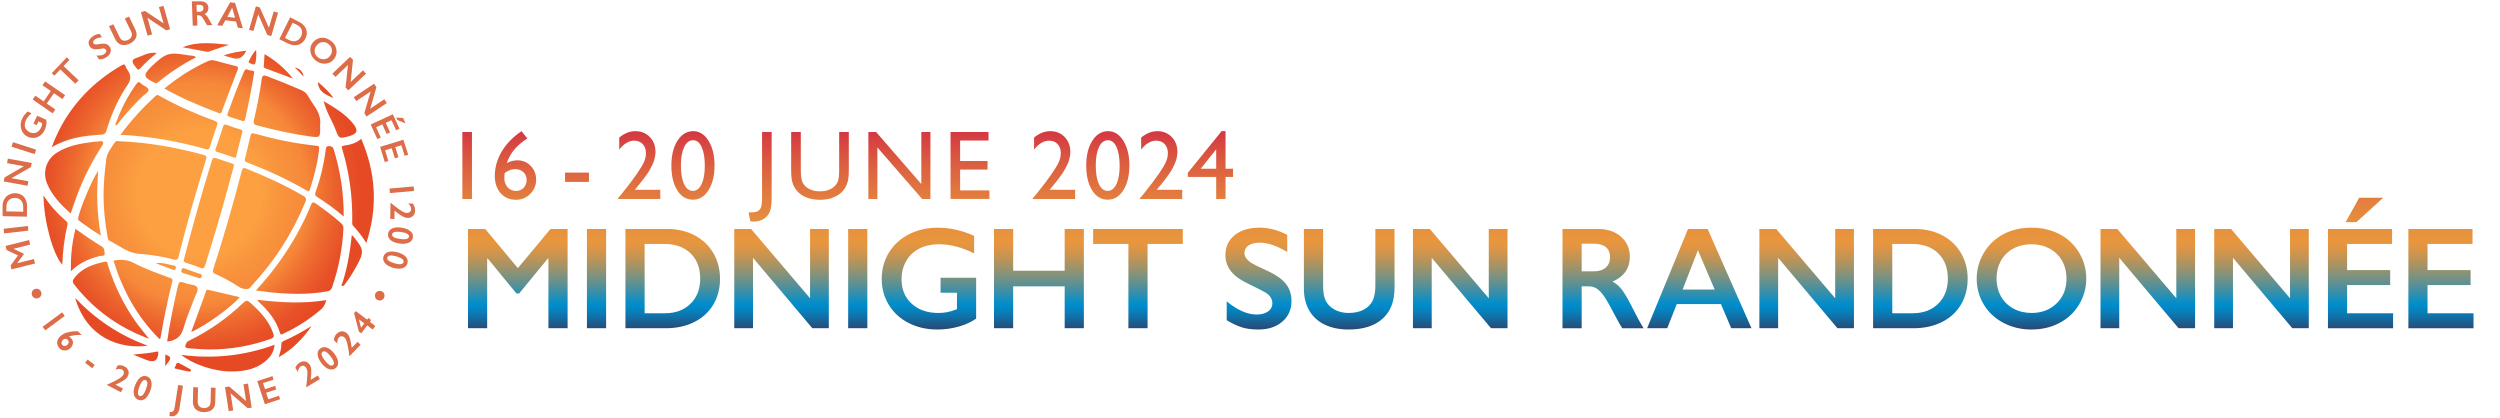 <?xml version="1.0" encoding="UTF-8"?><svg id="Lager_1" xmlns="http://www.w3.org/2000/svg" width="242.434mm" height="40.5mm" xmlns:xlink="http://www.w3.org/1999/xlink" viewBox="0 0 687.215 114.803"><defs><style>.cls-1{fill:#dd6c48;}.cls-2{fill:url(#Namnlös_övertoning_5);}.cls-3{fill:url(#Namnlös_övertoning_59);}</style><radialGradient id="Namnlös_övertoning_5" cx="54.744" cy="53.087" fx="54.744" fy="53.087" r="44.673" gradientTransform="translate(0 -1.077) scale(1 1.02)" gradientUnits="userSpaceOnUse"><stop offset=".382" stop-color="#fca041"/><stop offset=".502" stop-color="#f8943d"/><stop offset=".664" stop-color="#f6893a"/><stop offset=".784" stop-color="#ee6c30"/><stop offset=".914" stop-color="#e85328"/><stop offset=".994" stop-color="#e64a25"/></radialGradient><linearGradient id="Namnlös_övertoning_59" x1="403.515" y1="36.053" x2="403.515" y2="90.576" gradientUnits="userSpaceOnUse"><stop offset="0" stop-color="#d43742"/><stop offset=".158" stop-color="#db5c40"/><stop offset=".322" stop-color="#e27b3f"/><stop offset=".461" stop-color="#e68f3e"/><stop offset=".556" stop-color="#e8963e"/><stop offset=".585" stop-color="#df9543"/><stop offset=".631" stop-color="#c69452"/><stop offset=".69" stop-color="#9e936b"/><stop offset=".759" stop-color="#67918d"/><stop offset=".836" stop-color="#228fb7"/><stop offset=".871" stop-color="#008ecd"/><stop offset=".894" stop-color="#0486c3"/><stop offset=".934" stop-color="#1072a9"/><stop offset=".985" stop-color="#245180"/><stop offset="1" stop-color="#2b4773"/></linearGradient></defs><path class="cls-2" d="m50.427,90.256c.767-2.772,1.961-5.415,2.942-8.144.384-1.023,1.194-2.217.895-2.985-.341-.938-1.919-.81-2.985-1.194-2.047-.725-2.089-.682-2.558,1.45-1.066,4.776-2.089,9.551-2.772,14.498,2.345-.256,3.795-1.279,4.477-3.624h0Zm36.756-36.116c2.473,1.578,4.861,3.283,7.292,5.373.043-6.439-.938-12.494-2.729-18.421-.213-.725-.597-.895-1.279-.938-.853-.043-.853.512-.938,1.066-.512,4.008-1.45,7.888-2.814,11.683-.213.725,0,.938.469,1.236h0Zm-35.178,41.617c1.919.128,3.838.298,5.756.298,5.714,0,11.257-.981,16.63-2.9.853-.298,1.023-.64.725-1.492-1.194-3.497-3.624-6.055-6.311-8.443-.682-.64-1.109-.767-1.919,0-4.349,4.179-9.253,7.633-14.711,10.319-.384.171-.725.341-.938.767-.469.895-.554,1.365.767,1.45h0Zm31.298-41.958c-4.989-2.9-10.191-5.287-15.521-7.419-.767-.298-1.066-.341-1.322.597-2.345,9.082-4.946,18.079-7.846,27.034-.213.682-.085.981.554,1.279,2.303,1.023,4.52,2.26,6.609,3.624.597.426,1.322.469,1.663.512,1.066.171,1.322-.426,1.663-.81,6.353-6.78,11.3-14.498,14.839-23.111.384-.895.128-1.237-.64-1.706h0Zm8.357-26.821c-1.109-1.748-2.686-3.027-4.264-4.435.128,2.857,2.345,3.497,4.264,4.435Zm-6.481,25.115c1.194-3.624,2.132-7.334,2.516-10.916.043-.981.043-1.023-.682-1.109-5.842-.597-11.513-1.791-17.141-3.369-.682-.171-.895-.043-1.023.64-.469,2.089-.981,4.179-1.492,6.268-.171.597-.043.81.512,1.023,5.671,2.175,11.214,4.69,16.459,7.761.384.256.64.298.853-.298Zm-16.459-34.709c1.237.597,1.492.469,1.62-.853.085-.81.213-1.663.043-2.772-1.023.981-1.407,2.047-1.961,3.027-.213.384.043.469.298.597h0Zm4.136,1.365c2.558.938,5.117,1.876,7.675,2.857-2.132-2.729-4.733-4.904-7.803-6.737-.085,1.194-.171,2.132-.213,3.113-.085.298-.085.597.341.767h0Zm-5.799.981c-1.62,3.71-3.027,7.505-4.435,11.342-.213.554-.213.81.426,1.023,1.151.341,2.303.725,3.454,1.109.512.171.767.128.895-.469.895-4.093,1.748-8.187,2.473-12.877,0-.64-1.023-.341-1.578-.64-.554-.341-.938-.171-1.237.512h0Zm-3.07-3.752c1.649.455,2.885-.228,3.71-2.047-2.132.298-4.093.512-6.226,1.322,1.023.298,1.791.512,2.516.725h0Zm6.737,18.506c4.69,1.237,9.424,2.303,14.242,2.985,3.113.426,3.113.469,3.027-3.198.256-1.663-.426-3.539-1.663-5.287-.597-.853-1.151-1.706-1.663-2.601-.469-.81-1.109-1.322-1.961-1.663-3.027-1.322-6.098-2.558-9.21-3.752-1.023-.384-1.407-.298-1.578.895-.512,3.752-1.237,7.462-2.132,11.129-.213.938.043,1.237.938,1.492h0Zm-6.439,11.129c.128-.554-.298-.597-.64-.725-1.365-.469-2.772-.895-4.136-1.365-.725-.256-1.066-.085-1.279.682-2.772,8.912-5.287,17.909-7.633,26.949-.213.767.128.981.725,1.151,1.194.384,2.43.725,3.582,1.237.938.426,1.237.213,1.535-.725,2.047-6.694,4.093-13.389,5.927-20.126.64-2.388,1.279-4.733,1.919-7.078h0Zm.682-2.772c.512-2.132,1.066-4.264,1.663-6.694.085-.213-.128-.426-.64-.597-1.194-.341-2.43-.725-3.582-1.194-.682-.256-.938-.085-1.109.512-.64,2.004-1.279,4.008-2.004,5.97-.213.597-.043.81.554.981,1.45.426,2.857.895,4.264,1.407.512.256.725.171.853-.384h0Zm-9.551,33.217c.213-.426,0-.597-.341-.725-1.492-.512-2.985-1.023-4.477-1.578-.426-.128-.597.043-.682.426-.085.341-.213.64.256.81,1.535.512,3.113,1.023,4.648,1.492.341.085.426-.128.597-.426h0Zm36.841-40.38c.938,2.516.981,2.473,3.624,1.791.128-.043.256-.085.384-.128,1.919-.64,2.217-1.45,1.023-3.07-2.089-2.814-5.117-4.52-8.315-6.481.767,3.155,2.345,5.373,3.283,7.888h0Zm-39.698,55.603c4.051-1.834,10.873-6.737,13.346-9.594-2.9-.682-5.714-1.322-8.571-2.004-.725-.171-.725.384-.853.81-.938,2.558-1.834,5.074-2.772,7.633-.341.981-.725,2.004-1.151,3.155h0Zm-9.85-64.856c-3.454,3.155-6.609,6.609-9.594,10.617,8.23.426,15.947,1.834,23.58,3.966.767.213.853-.171,1.023-.682.64-1.961,1.237-3.923,1.919-5.842.256-.682.128-.981-.554-1.237-5.245-1.919-10.319-4.136-15.18-6.865-.426-.298-.725-.384-1.194.043h0Zm-3.923-3.454c-.597-.64-.938-.426-1.365.213-2.175,3.027-3.88,6.268-5.202,9.722-.171.512-.554.938-.469,1.535.469,0,.597-.384.767-.597,2.047-2.558,4.221-4.989,6.609-7.292.64-.597,1.791-1.279,1.706-1.876-.043-.767-1.407-1.023-2.047-1.706h0Zm-7.249,16.203c-.938,1.492-2.132,2.814-2.345,4.69-.384,3.198-.725,6.396-.725,9.637,0,3.838.384,7.633,1.066,11.428.085.426.085,1.023.554,1.237,2.601,1.279,4.946,3.326,7.974,3.582,3.283.256,6.524.725,9.679,1.578.938.256,1.194-.085,1.365-.853,2.217-8.912,4.776-17.781,7.505-26.522.256-.853.171-1.151-.725-1.407-7.59-2.047-15.223-3.411-23.068-3.71-.469-.085-.938-.171-1.279.341h0Zm33.089-21.064c-1.919-.469-3.795-.981-5.671-1.492-.64-.171-1.151-.085-1.748.171-4.307,1.919-8.187,4.435-12.024,7.547,4.861,2.729,9.85,4.818,14.924,6.737.81.298.81-.298.981-.767,1.407-3.667,2.729-7.334,4.179-10.959.341-.853.128-1.066-.64-1.237h0Zm-16.331,55.688c.085-.341.128-.682-.341-.767-1.706-.298-3.326-.981-5.16-.682,1.535.597,3.113,1.151,4.648,1.748.341.128.725.256.853-.298Zm35.178-52.703c-.213-1.45-1.279-2.473-2.516-2.473,1.023.597,1.62,1.578,2.516,2.473Zm-31.511,80.206c-.853-.469-1.748-.938-2.601-1.407-.981-.554-.895.512-1.194.853-.512.64.213.597.554.682.981.256,2.004.469,3.027.682.213-.085.554.171.682-.171.213-.384-.171-.469-.469-.64h0Zm-15.351-3.838c1.279.512,2.516,1.066,3.795,1.535,2.018.767,3.056.057,3.113-2.132,0-.085-.085-.171-.171-.256-2.132.469-4.392.64-6.737.853Zm9.935-21.15c-3.283-1.194-6.609-2.388-9.722-4.008-1.834-.938-3.624-1.109-5.628-.64,2.558,8.187,6.524,15.521,12.707,21.576.128-.213.213-.256.213-.341.895-5.202,1.961-10.362,3.241-15.521.256-.767-.298-.853-.81-1.066h0Zm-1.109,21.107v3.241c1.791-2.388,1.791-2.43,0-3.241Zm31.895-2.772c.043,1.237-.384,2.345-.725,3.539,3.752-2.132,6.652-5.074,9.04-8.571-2.473,1.535-4.989,2.942-7.633,4.093-.469.213-.682.469-.682.938h0Zm-27.503,2.9c2.942,2.473,8.912,4.605,13.773,4.562,3.027,0,5.97-.426,8.571-2.217,1.748-1.194,3.027-2.686,3.326-5.117-8.485,3.07-16.971,3.923-25.669,2.772Zm20.979-15.137c.085.213.043.341.128.384,2.644,2.43,4.946,5.117,6.012,8.656.256.853.682.384,1.023.213,3.71-1.706,7.121-3.923,10.234-6.567.81-.682,1.194-1.535,1.492-2.601-6.311,1.023-12.579.682-18.89-.085h0Zm28.484-44.261c-1.45,1.279-3.027,1.62-4.69,1.876-.597.085-.767.213-.554.895,2.004,6.567,2.9,13.304,2.772,20.169,0,.341-.043.64.213.938,1.322,1.407,2.516,2.942,3.667,4.776,3.198-9.85,2.644-19.273-1.407-28.654h-0Zm-2.601,26.522c-.043.341-.085.554-.085.767-.426,4.179-1.194,8.315-2.473,12.323-.085.298-.512.597-.085.81.341.171.554-.171.767-.426,1.109-1.492,2.132-3.07,3.027-4.69,2.345-4.264,2.303-4.776-.81-8.571-.043-.085-.085-.085-.341-.213h0Zm-2.985-3.369c-2.175-1.961-4.52-3.667-6.865-5.33-.853-.597-1.066-.341-1.407.469-2.175,5.33-4.989,10.362-8.315,15.052-2.004,2.857-4.221,5.543-6.78,8.357,1.578.171,2.857.384,4.136.512,4.946.512,9.893.64,14.839-.171.81-.128,1.578-.128,1.961-1.194,1.791-5.202,2.857-10.532,3.113-16.033.085-.725-.171-1.194-.682-1.663h-0ZM29.32,35.762c1.322-4.52,3.241-8.741,5.884-12.621.824-1.222.81-2.473-.043-3.752-.213-.298-.469-.64-.554-.981-.256-.895-.64-.767-1.279-.384-3.752,2.175-7.164,4.776-10.148,7.931-3.923,4.136-6.908,8.869-8.954,14.498,4.349-2.516,8.784-3.155,13.346-3.411.981-.043,1.45-.256,1.748-1.279Zm-11.257,24.902c-2.26-1.961-4.307-4.136-6.098-6.95.043,6.908,2.558,16.161,5.16,19.06.128-3.71.554-7.292,1.407-10.873.171-.597-.043-.895-.469-1.236ZM57.633,14.144c1.748-.725,3.582-1.237,5.373-1.834-4.307-.384-8.613-1.023-12.792.682,2.047.384,4.136.767,6.183,1.151.426.085.81.171,1.237,0h0Zm-20.041,4.69c.341.469.597.384.981-.043,1.322-1.492,2.814-2.814,4.562-4.221-2.26-.384-3.88.81-5.671,1.365-1.322.426-1.194,1.109-.554,2.004.213.341.469.597.682.895h0Zm4.946,3.923c.341.171.554.171.853-.085,3.241-2.686,6.737-4.989,10.532-6.95-.725-.512-1.45-.426-2.132-.512-5.415-.938-6.183-.682-10.191,3.113-2.345,2.345-2.217,2.985.938,4.434h0Zm-21.022,37.054c-.085.469,0,.682.341.938,1.834,1.365,3.667,2.686,5.884,4.008-.597-3.155-.853-6.012-.981-8.912-.128-2.857.043-5.714.213-8.869-1.62,2.303-4.946,10.276-5.458,12.835h0Zm5.287,25.115c4.136,3.497,8.741,6.183,14.156,8.187-1.279-1.62-2.388-2.942-3.369-4.264-3.497-4.861-6.055-10.148-7.888-15.862-.128-.426-.043-1.237-.81-1.066-3.326.725-6.524,1.748-8.613,4.733-.426.64-.298,1.023.128,1.578,1.919,2.43,4.051,4.69,6.396,6.695h0Zm1.023-44.474c.256-.426.725-.938.469-1.407-.298-.512-.938-.128-1.407-.128-.426,0-.853.043-1.237.085-3.497.426-6.95,1.023-9.978,2.942-2.942,1.834-4.051,5.33-2.729,8.528,1.365,3.283,3.752,5.756,6.481,8.23.554-1.578.981-2.985,1.535-4.392,1.748-4.861,4.051-9.466,6.865-13.858v-0Zm.938,29.379c-.043-.682,0-1.62-.725-2.047-2.473-1.492-4.861-3.113-7.292-4.861-.981,3.838-1.322,7.547-1.279,11.641,2.388-2.345,5.117-3.497,8.059-4.221.426-.043,1.279.085,1.236-.512h0Zm11.854,25.2c-7.931-2.9-14.412-7.334-19.956-13.133,3.155,10.916,12.195,14.157,19.956,13.133Z"/><path class="cls-1" d="m2.925,72.987l2.004-2.772-3.113-1.492-.298-1.109,6.481-1.62.298,1.237-4.562,1.151v.043l2.772,1.279.043.171-1.791,2.43v.043l4.562-1.151.298,1.237-6.481,1.62-.213-1.066h0Z"/><path class="cls-1" d="m1.006,62.881l6.652-.767.128,1.279-6.652.767-.128-1.279Z"/><path class="cls-1" d="m.708,56.613c0-.682.171-1.322.469-1.834.298-.554.682-.938,1.237-1.237.512-.298,1.109-.426,1.748-.426s1.237.171,1.748.469.895.725,1.151,1.322c.256.554.384,1.194.384,1.919l-.043,2.729-6.694-.128v-2.814h0Zm5.671.213c0-.725-.213-1.279-.597-1.748-.426-.426-.981-.682-1.663-.682-.725,0-1.279.213-1.706.64s-.64,1.023-.64,1.748l-.043,1.322,4.648.085v-1.365Z"/><path class="cls-1" d="m1.262,48.767l5.287-3.07-4.605-.853.213-1.237,6.567,1.194-.213,1.109-5.373,3.07,4.648.853-.213,1.237-6.567-1.194.256-1.109h0Z"/><path class="cls-1" d="m3.565,39.088l6.353,2.047-.384,1.237-6.353-2.047.384-1.237Z"/><path class="cls-1" d="m6.081,32.649c.341-.767.853-1.407,1.535-2.004l1.066.512c-.725.554-1.237,1.194-1.578,1.919-.213.426-.298.895-.298,1.322s.128.81.384,1.151c.256.341.554.597.981.81.64.298,1.194.298,1.791.085.554-.256,1.023-.682,1.322-1.365.085-.171.171-.384.213-.554s.085-.426.085-.682l-1.023-.469-.469,1.023-.895-.426,1.023-2.175,2.516,1.151c.085.384.085.81,0,1.322-.085.469-.213.938-.426,1.407-.298.64-.682,1.151-1.194,1.535-.512.384-1.066.64-1.663.682-.597.085-1.194-.043-1.791-.298-.597-.256-1.066-.682-1.407-1.194-.341-.512-.512-1.109-.554-1.748s.085-1.365.384-2.004h-0Z"/><path class="cls-1" d="m9.705,26.296l2.303,1.578,1.961-2.857-2.303-1.578.725-1.066,5.501,3.795-.725,1.066-2.345-1.62-1.961,2.857,2.345,1.62-.725,1.066-5.501-3.795.725-1.066Z"/><path class="cls-1" d="m18.361,15.764l.725.682-1.62,1.706,4.136,3.923-.895.938-4.136-3.923-1.62,1.706-.725-.682,4.136-4.349h0Z"/><path class="cls-1" d="m25.567,9.965c.554-.384,1.151-.597,1.834-.64l.64.938c-.81.043-1.45.213-1.876.512-.256.171-.426.384-.512.597s-.043.384.043.554c.128.213.426.298.81.298.128,0,.512-.043,1.237-.171.597-.085,1.109-.085,1.45.043.384.128.682.384.938.725.341.469.426.981.256,1.492-.128.512-.469.981-1.023,1.322-.341.256-.682.426-.981.512s-.682.171-1.151.171l-.725-1.066c.938.085,1.663-.043,2.175-.384.256-.171.426-.384.512-.597s.043-.426-.085-.597c-.171-.256-.469-.384-.853-.341-.298.043-.725.085-1.194.171-.554.085-1.066.085-1.45-.043s-.725-.341-.938-.682c-.298-.469-.384-.938-.256-1.45s.597-.981,1.151-1.364h0Z"/><path class="cls-1" d="m31.153,6.681l1.706,3.497c.171.341.384.64.597.767.213.171.469.256.767.256s.64-.043.938-.213c.341-.171.64-.384.81-.64s.298-.512.298-.81-.085-.64-.298-1.023l-1.663-3.411,1.151-.554,1.748,3.582c.384.81.469,1.535.171,2.217-.256.682-.853,1.237-1.748,1.663-.554.256-1.109.384-1.578.384-.512,0-.938-.128-1.365-.426s-.725-.64-.981-1.151l-1.748-3.624,1.194-.512h0Z"/><path class="cls-1" d="m39.852,3.014l5.117,3.411-1.279-4.477,1.237-.341,1.834,6.439-1.066.298-5.16-3.454,1.279,4.562-1.237.341-1.834-6.439,1.109-.341h0Z"/><path class="cls-1" d="m55.074.371c.64-.043,1.151.128,1.578.469.426.341.64.767.64,1.322,0,.384-.085.725-.256,1.023-.171.298-.469.512-.853.682.213.085.426.256.597.426s.384.512.64.981c.426.81.767,1.322.981,1.62l-1.45.043c-.085-.128-.256-.384-.426-.682-.384-.682-.682-1.151-.853-1.407-.171-.256-.341-.426-.512-.512s-.341-.128-.554-.128h-.469l.128,2.814-1.279.043-.256-6.694h2.345-0Zm-.171,2.857c.341,0,.597-.128.767-.298.171-.171.256-.426.256-.725s-.128-.512-.298-.682c-.213-.128-.469-.213-.81-.213l-.81.043.085,1.876h.81Z"/><path class="cls-1" d="m64.626.797l2.132,6.993-1.365-.171-.512-1.706-2.942-.341-.853,1.535-1.365-.171,3.539-6.311,1.364.171h0Zm-2.132,3.838l2.132.256-.81-2.772-1.322,2.516Z"/><path class="cls-1" d="m71.406,2.034l2.516,5.586,1.322-4.477,1.194.341-1.876,6.439-1.066-.298-2.516-5.671-1.322,4.562-1.194-.341,1.876-6.439,1.066.298Z"/><path class="cls-1" d="m82.236,6.042c.64.298,1.109.725,1.492,1.194.341.512.554,1.023.597,1.62s-.085,1.194-.384,1.748c-.298.597-.682,1.023-1.194,1.365s-1.066.469-1.663.469c-.64,0-1.237-.171-1.876-.469l-2.43-1.194,2.985-6.012s2.473,1.279,2.473,1.279Zm-2.644,5.032c.64.298,1.237.384,1.834.171s1.023-.597,1.322-1.237c.341-.64.384-1.237.171-1.834-.213-.554-.64-1.023-1.279-1.322l-1.194-.597-2.089,4.179,1.237.64h-0Z"/><path class="cls-1" d="m90.935,11.201c.554.426.981.895,1.237,1.45s.384,1.151.341,1.791-.256,1.194-.64,1.706-.853.895-1.407,1.109-1.194.298-1.791.213-1.237-.341-1.791-.767-.981-.895-1.237-1.492-.384-1.151-.341-1.791.256-1.151.64-1.663c.384-.512.853-.853,1.407-1.109s1.194-.341,1.791-.256c.597.128,1.194.384,1.791.81h0Zm-3.966,1.365c-.256.341-.426.725-.469,1.151s0,.81.171,1.151c.171.384.426.682.81.938.554.426,1.151.554,1.748.469.597-.085,1.109-.384,1.535-.938.256-.341.426-.725.469-1.151s0-.81-.171-1.151c-.171-.384-.469-.682-.81-.981-.384-.256-.767-.426-1.151-.469s-.81,0-1.151.171c-.384.213-.682.469-.981.81h0Z"/><path class="cls-1" d="m97.032,16.446l-.64,6.098,3.369-3.198.853.895-4.861,4.605-.767-.81.682-6.183-3.454,3.283-.853-.895,4.861-4.605.81.81h0Z"/><path class="cls-1" d="m103.471,23.994l-1.706,5.884,3.88-2.601.682,1.066-5.586,3.71-.597-.938,1.748-5.97-3.966,2.644-.682-1.066,5.586-3.71.64.981h0Z"/><path class="cls-1" d="m109.825,35.378l-.938.426-1.279-2.772-1.578.725,1.194,2.644-.938.426-1.194-2.644-1.706.81,1.279,2.814-.938.426-1.834-4.008,6.098-2.814,1.833,3.966h0Zm1.663-1.45l-2.26-.938-.298-.682,1.876.128.682,1.492h0Z"/><path class="cls-1" d="m112.212,42.542l-.981.298-.895-2.9-1.663.512.853,2.772-.981.298-.853-2.772-1.834.554.895,2.942-.981.298-1.279-4.179,6.396-1.961,1.322,4.136h0Z"/><path class="cls-1" d="m113.833,52.477l-6.652.597-.128-1.237,6.652-.597.128,1.237Z"/><path class="cls-1" d="m114.088,57.892c0,.64-.213,1.151-.597,1.492s-.853.554-1.45.512c-.469,0-.938-.171-1.492-.469-.512-.298-1.237-.81-2.089-1.535l-.043,2.303-1.151-.043.085-4.349h.128c.597.512,1.151.981,1.663,1.322.469.384.895.682,1.237.853.341.213.597.341.81.426s.469.128.725.128c.298,0,.554-.085.767-.298.213-.171.341-.426.341-.725,0-.512-.256-1.023-.81-1.578l1.322.043c.384.725.597,1.322.554,1.919h0Z"/><path class="cls-1" d="m113.492,65.269c-.085.682-.469,1.151-1.151,1.45s-1.535.384-2.558.213c-1.066-.171-1.876-.469-2.43-.938s-.767-1.066-.682-1.706c.085-.682.469-1.194,1.151-1.492s1.535-.384,2.558-.213c1.066.171,1.834.469,2.388.938.597.469.853,1.066.725,1.748Zm-3.283-1.492c-1.492-.213-2.303,0-2.43.64-.085.64.64,1.066,2.26,1.279,1.492.213,2.26,0,2.388-.64.085-.597-.64-1.066-2.217-1.279Z"/><path class="cls-1" d="m111.999,72.39c-.171.64-.64,1.066-1.322,1.322s-1.535.171-2.558-.085c-1.023-.298-1.791-.725-2.26-1.237-.469-.554-.64-1.151-.469-1.791.171-.682.64-1.109,1.322-1.322s1.578-.171,2.601.085c1.023.298,1.791.725,2.26,1.237.469.512.597,1.109.426,1.791Zm-3.07-1.919c-1.492-.426-2.303-.298-2.473.341-.171.597.512,1.151,2.047,1.578,1.45.426,2.26.298,2.43-.341.171-.597-.469-1.151-2.004-1.578Z"/><path class="cls-1" d="m11.24,80.108c.171.341.213.682.085,1.023s-.341.597-.682.767c-.341.171-.682.171-1.023.085-.341-.128-.597-.341-.767-.682-.171-.341-.171-.64-.085-1.023.128-.341.341-.597.682-.767.341-.171.682-.171,1.023-.085.341.128.597.341.767.682Z"/><path class="cls-1" d="m17.807,86.845l-5.373,3.966-.725-.981,5.373-3.966.725.981Z"/><path class="cls-1" d="m22.455,92.09c-.469-.043-1.066-.043-1.791.043s-1.322.213-1.748.384c.256.128.469.256.64.469.256.256.384.554.469.853.085.341.043.64-.085.981-.128.341-.298.597-.597.895-.298.256-.64.469-.981.554-.384.085-.725.085-1.109,0s-.682-.298-.938-.597c-.426-.469-.64-1.023-.597-1.62s.341-1.151.853-1.62c.512-.469,1.194-.853,2.047-1.066.853-.256,1.791-.341,2.814-.298l1.023,1.023v0Zm-5.16,1.322c-.213.213-.341.469-.384.725s.043.512.256.682c.171.213.384.298.64.298s.512-.128.725-.341.341-.426.341-.682c.043-.256-.043-.469-.256-.682-.171-.171-.384-.298-.64-.298-.256.043-.469.128-.682.298h0Z"/><path class="cls-1" d="m26.036,100.32l-.682.895-1.961-1.492.682-.895,1.961,1.492Z"/><path class="cls-1" d="m34.181,100.703c.554.298.938.682,1.109,1.194.171.512.085,1.023-.171,1.535-.213.426-.554.767-1.066,1.109-.512.341-1.279.767-2.303,1.194l2.047,1.066-.554,1.023-3.838-2.004.085-.128c.725-.298,1.365-.597,1.919-.895.554-.256.981-.512,1.322-.725.341-.213.597-.384.767-.554s.341-.341.426-.554c.128-.256.171-.554.085-.81-.085-.256-.256-.469-.469-.597-.426-.213-1.023-.213-1.791.043l.597-1.151c.682-.128,1.279-.043,1.834.256v0Z"/><path class="cls-1" d="m40.406,103.475c.64.213,1.023.682,1.194,1.407s.085,1.578-.298,2.558c-.384.981-.853,1.706-1.407,2.175-.597.426-1.194.554-1.834.298-.64-.256-1.066-.725-1.237-1.407s-.085-1.578.298-2.558c.384-.981.853-1.706,1.407-2.175.597-.426,1.237-.554,1.876-.298h0Zm-2.132,2.9c-.512,1.45-.469,2.26.128,2.473s1.194-.426,1.748-1.919c.512-1.407.469-2.217-.128-2.43-.64-.213-1.194.384-1.748,1.876Z"/><path class="cls-1" d="m50.299,106.033l-.981,6.353c-.128.725-.384,1.237-.853,1.62-.426.384-.981.512-1.62.384h-.128c-.043,0-.085,0-.128-.043l.085-1.109c.767.128,1.194-.256,1.322-1.151l.981-6.268,1.322.213h0Z"/><path class="cls-1" d="m54.435,106.502l-.085,3.88c0,.384.043.725.171.938.128.256.298.426.554.597s.597.256.938.256c.384,0,.725-.043,1.023-.213.298-.128.469-.341.64-.597.128-.256.213-.597.213-1.023l.085-3.795,1.279.043-.085,3.966c0,.895-.298,1.578-.853,2.047-.554.469-1.322.682-2.303.682-.64,0-1.151-.128-1.62-.384-.469-.213-.81-.554-1.023-.981s-.341-.895-.341-1.492l.085-4.008,1.322.085h0Z"/><path class="cls-1" d="m63.005,106.246l4.648,4.008-.725-4.605,1.237-.213,1.023,6.609-1.109.171-4.69-4.093.725,4.69-1.237.213-1.023-6.609,1.151-.171h-0Z"/><path class="cls-1" d="m74.902,103.39l.298.981-2.9.938.554,1.663,2.772-.895.298.981-2.772.895.597,1.791,2.942-.981.298.981-4.179,1.365-2.089-6.353,4.179-1.365Z"/><path class="cls-1" d="m82.364,99.68c.554-.341,1.066-.426,1.578-.298s.895.426,1.237.938c.256.384.384.895.384,1.492.043.597-.043,1.45-.171,2.601l1.961-1.194.597.981-3.71,2.217-.085-.128c.128-.81.213-1.492.256-2.089s.085-1.109.085-1.492,0-.682-.085-.938c-.043-.256-.128-.469-.256-.682-.171-.256-.384-.426-.64-.512s-.554-.043-.767.085c-.426.256-.725.767-.895,1.535l-.682-1.109c.256-.597.682-1.109,1.194-1.407h0Z"/><path class="cls-1" d="m87.993,95.842c.512-.426,1.151-.512,1.834-.298.682.213,1.365.767,2.004,1.578.64.853,1.023,1.62,1.109,2.345s-.171,1.322-.682,1.706c-.554.426-1.151.512-1.834.298-.682-.213-1.365-.767-2.047-1.62-.64-.853-1.023-1.62-1.066-2.345s.128-1.236.682-1.663Zm1.365,3.326c.938,1.194,1.663,1.578,2.175,1.194.512-.384.256-1.237-.725-2.473-.938-1.194-1.663-1.578-2.175-1.151-.469.384-.256,1.194.725,2.43h0Z"/><path class="cls-1" d="m92.513,91.791c.426-.469.938-.682,1.45-.725.512,0,.981.171,1.45.597.341.341.597.767.767,1.365.171.554.341,1.407.512,2.558l1.62-1.62.81.81-3.027,3.113-.085-.085c-.085-.81-.171-1.492-.298-2.089s-.213-1.109-.298-1.45-.213-.682-.298-.895-.256-.426-.426-.597c-.213-.213-.469-.341-.767-.341s-.512.085-.725.298c-.341.341-.512.938-.469,1.706l-.938-.938c.042-.725.298-1.279.725-1.706Z"/><path class="cls-1" d="m97.8,85.523l3.113,2.345.341-.469.767.597-.341.469,1.492,1.151-.725.981-1.492-1.151-1.663,2.175-.64-.469-1.322-5.074s.469-.554.469-.554Zm.853,2.26l.597,2.303.895-1.194-1.492-1.109h0Z"/><path class="cls-1" d="m103.215,80.662c.171-.341.426-.554.767-.64s.682-.085,1.023.085c.341.171.554.426.64.767s.085.682-.085,1.023c-.171.341-.426.554-.767.64-.341.128-.682.085-1.023-.085-.341-.171-.554-.426-.64-.767-.128-.384-.085-.725.085-1.023Z"/><path class="cls-3" d="m133.39,62.94l8.965,10.762,8.965-10.762h4.707v27.285h-5.273v-19.16h-.156l-7.891,9.609h-.742l-7.891-9.609h-.156v19.16h-5.273v-27.285h4.746Zm33.223,0v27.285h-5.273v-27.285h5.273Zm16.739,0c2.839,0,5.364.58,7.578,1.738,2.214,1.159,3.933,2.787,5.156,4.883,1.224,2.097,1.836,4.453,1.836,7.07,0,2.67-.615,5.036-1.846,7.1-1.23,2.064-2.978,3.662-5.244,4.795s-4.863,1.699-7.793,1.699h-11.113v-27.285h11.426Zm-.547,23.164c2.917,0,5.257-.875,7.021-2.627,1.765-1.751,2.647-4.046,2.647-6.885,0-2.942-.889-5.267-2.666-6.973-1.777-1.705-4.17-2.559-7.178-2.559h-5.43v19.043h5.606Zm23.659-23.164l16.211,19.043v-19.043h5.156v27.285h-4.531l-16.309-19.355v19.355h-5.156v-27.285h4.629Zm31.958,0v27.285h-5.273v-27.285h5.273Zm19.357-.352c3.359,0,6.692.749,10,2.246v4.824c-3.308-1.68-6.562-2.519-9.766-2.519-1.992,0-3.763.398-5.312,1.191-1.55.795-2.751,1.938-3.603,3.428-.853,1.491-1.279,3.154-1.279,4.99,0,2.787.928,5.029,2.783,6.729s4.3,2.549,7.334,2.549c.833,0,1.631-.071,2.393-.215.762-.143,1.67-.416,2.725-.82v-4.531h-4.512v-4.121h9.785v11.25c-1.341.938-2.952,1.67-4.834,2.197s-3.838.791-5.869.791c-2.878,0-5.485-.592-7.822-1.777-2.337-1.185-4.16-2.845-5.469-4.981-1.309-2.135-1.963-4.518-1.963-7.148,0-2.669.661-5.084,1.982-7.246,1.321-2.161,3.164-3.841,5.527-5.039,2.363-1.197,4.997-1.797,7.9-1.797Zm20.726.352v11.484h14.16v-11.484h5.273v27.285h-5.273v-11.523h-14.16v11.523h-5.273v-27.285h5.273Zm46.634,0v4.121h-9.688v23.164h-5.273v-23.164h-9.688v-4.121h24.648Zm21.027-.352c2.656,0,5.215.664,7.676,1.992v4.688c-2.825-1.705-5.332-2.559-7.519-2.559-1.328,0-2.366.258-3.115.771-.749.515-1.123,1.201-1.123,2.061,0,1.029.696,1.98,2.09,2.852.391.261,1.895.99,4.512,2.188,2.239,1.055,3.854,2.227,4.844,3.516s1.484,2.839,1.484,4.648c0,2.344-.843,4.235-2.529,5.674-1.687,1.44-3.87,2.158-6.553,2.158-1.745,0-3.245-.192-4.502-.576s-2.666-1.045-4.229-1.982v-5.195c2.917,2.422,5.664,3.633,8.242,3.633,1.289,0,2.331-.279,3.125-.84.794-.56,1.191-1.302,1.191-2.227,0-1.263-.69-2.291-2.07-3.086-1.145-.625-2.624-1.373-4.434-2.246-2.148-.977-3.753-2.115-4.814-3.418-1.062-1.302-1.592-2.812-1.592-4.531,0-2.291.853-4.117,2.559-5.479,1.706-1.36,3.958-2.041,6.758-2.041Zm17.547.352v15.879c0,1.628.244,2.924.732,3.887.488.964,1.286,1.758,2.393,2.383s2.396.938,3.867.938c1.614,0,2.985-.296,4.111-.889,1.126-.592,1.95-1.399,2.471-2.422.52-1.022.781-2.438.781-4.248v-15.527h5.273v16.211c0,3.672-1.101,6.494-3.301,8.467s-5.312,2.959-9.336,2.959c-2.526,0-4.717-.449-6.572-1.348s-3.272-2.197-4.248-3.897-1.465-3.694-1.465-5.986v-16.406h5.293Zm29.318,0l16.211,19.043v-19.043h5.156v27.285h-4.531l-16.309-19.355v19.355h-5.156v-27.285h4.629Zm46.301,0c2.565,0,4.655.71,6.269,2.129,1.614,1.42,2.422,3.269,2.422,5.547,0,1.55-.4,2.9-1.201,4.053s-1.989,2.061-3.564,2.725c.872.469,1.647,1.107,2.324,1.914.677.808,1.517,2.168,2.519,4.082,1.667,3.308,2.903,5.586,3.711,6.836h-5.879c-.403-.599-.95-1.556-1.641-2.871-1.511-2.903-2.617-4.859-3.32-5.869-.703-1.009-1.38-1.725-2.031-2.148-.651-.423-1.399-.635-2.246-.635h-1.914v11.523h-5.273v-27.285h9.824Zm-1.191,11.641c1.38,0,2.464-.345,3.252-1.035.788-.69,1.182-1.634,1.182-2.832,0-1.25-.391-2.184-1.172-2.803-.781-.618-1.895-.928-3.34-.928h-3.281v7.598h3.359Zm31.265-11.641l12.051,27.285h-5.566l-2.832-6.641h-12.129l-2.637,6.641h-5.527l11.25-27.285h5.391Zm-6.875,16.641h8.809l-4.609-10.801-4.199,10.801Zm25.727-16.641l16.211,19.043v-19.043h5.156v27.285h-4.531l-16.309-19.355v19.355h-5.156v-27.285h4.629Zm38.057,0c2.839,0,5.364.58,7.578,1.738,2.214,1.159,3.933,2.787,5.156,4.883,1.224,2.097,1.836,4.453,1.836,7.07,0,2.67-.615,5.036-1.846,7.1-1.23,2.064-2.978,3.662-5.244,4.795s-4.863,1.699-7.793,1.699h-11.113v-27.285h11.426Zm-.547,23.164c2.917,0,5.257-.875,7.021-2.627,1.765-1.751,2.647-4.046,2.647-6.885,0-2.942-.889-5.267-2.666-6.973-1.777-1.705-4.17-2.559-7.178-2.559h-5.43v19.043h5.606Zm32.68-23.516c2.825,0,5.368.583,7.627,1.748,2.259,1.166,4.06,2.846,5.4,5.039,1.341,2.194,2.012,4.6,2.012,7.217,0,2.553-.654,4.919-1.963,7.1-1.309,2.182-3.106,3.874-5.391,5.078-2.285,1.205-4.86,1.807-7.725,1.807-2.825,0-5.394-.611-7.705-1.836-2.312-1.224-4.111-2.906-5.4-5.049-1.289-2.142-1.934-4.508-1.934-7.1,0-2.5.644-4.85,1.934-7.051,1.289-2.2,3.066-3.909,5.332-5.127,2.266-1.217,4.87-1.826,7.812-1.826Zm-9.629,14.004c0,1.81.41,3.438,1.23,4.883s1.963,2.565,3.428,3.359c1.465.795,3.122,1.191,4.971,1.191,2.8,0,5.101-.879,6.904-2.637s2.705-4.023,2.705-6.797c0-1.81-.407-3.44-1.221-4.893-.814-1.451-1.96-2.574-3.438-3.369-1.478-.794-3.142-1.191-4.99-1.191s-3.513.4-4.99,1.201-2.614,1.921-3.408,3.359c-.794,1.44-1.191,3.07-1.191,4.893Zm33.206-13.652l16.211,19.043v-19.043h5.156v27.285h-4.531l-16.309-19.355v19.355h-5.156v-27.285h4.629Zm31.261,0l16.211,19.043v-19.043h5.156v27.285h-4.531l-16.309-19.355v19.355h-5.156v-27.285h4.629Zm44.268,0v4.121h-12.363v7.168h11.836v4.121h-11.836v7.754h12.637v4.121h-17.91v-27.285h17.637Zm-2.441-8.594l-7.363,6.719h-2.969l3.731-6.719h6.602Zm24.55,8.594v4.121h-12.363v7.168h11.836v4.121h-11.836v7.754h12.637v4.121h-17.91v-27.285h17.637ZM127.097,36.29h2.637v18.418h-2.637v-18.418Zm15.995-.053l.264-.185,1.595,2.004c-1.406.907-2.573,1.898-3.5,2.972-.928,1.074-1.642,2.338-2.143,3.791.976-.501,1.946-.751,2.913-.751,1.451,0,2.672.514,3.666,1.542.992,1.028,1.489,2.29,1.489,3.784,0,1.538-.54,2.843-1.622,3.916-1.08,1.072-2.394,1.608-3.941,1.608-1.731,0-3.131-.608-4.199-1.826-1.067-1.217-1.602-2.81-1.602-4.779,0-1.477.274-2.947.824-4.41.549-1.464,1.34-2.835,2.373-4.113,1.032-1.279,2.326-2.463,3.883-3.553Zm-4.352,11.312c-.07.413-.105.875-.105,1.384,0,1.037.302,1.89.903,2.558.603.668,1.373,1.002,2.313,1.002.844,0,1.541-.286,2.09-.857.55-.571.824-1.292.824-2.162,0-.888-.292-1.606-.877-2.156-.584-.549-1.355-.824-2.313-.824-.492,0-.939.075-1.338.224-.4.149-.899.426-1.497.831Zm16.589-.105h6.565v2.571h-6.565v-2.571Zm19.162,4.72h7.011v2.544h-11.654v-.185l1.107-1.305c1.731-2.144,3.109-3.964,4.133-5.458,1.024-1.494,1.692-2.623,2.004-3.388.312-.765.468-1.52.468-2.268,0-1.037-.294-1.87-.883-2.498s-1.371-.943-2.347-.943c-.738,0-1.466.217-2.182.653-.717.435-1.36,1.048-1.932,1.839v-3.349c1.433-1.169,2.909-1.753,4.43-1.753,1.608,0,2.934.536,3.975,1.608,1.042,1.073,1.562,2.435,1.562,4.087,0,.739-.13,1.527-.389,2.367-.259.839-.719,1.806-1.377,2.9-.659,1.094-1.779,2.586-3.36,4.476l-.566.671Zm16.088-16.11c1.688,0,3.083.886,4.186,2.657,1.103,1.771,1.654,4.019,1.654,6.743,0,2.795-.551,5.067-1.654,6.816-1.103,1.749-2.533,2.623-4.291,2.623-1.784,0-3.217-.857-4.298-2.571s-1.622-3.986-1.622-6.816c0-2.795.559-5.069,1.675-6.822,1.116-1.754,2.566-2.63,4.351-2.63Zm.026,2.505h-.132c-1.011,0-1.812.622-2.406,1.866-.593,1.244-.89,2.929-.89,5.056,0,2.18.29,3.889.87,5.128s1.38,1.859,2.399,1.859,1.823-.62,2.413-1.859c.588-1.239.883-2.922.883-5.049,0-2.136-.283-3.836-.851-5.102-.566-1.266-1.329-1.898-2.287-1.898Zm18.876-2.268h2.637v18.18c0,1.696-.174,2.951-.52,3.764-.348.812-.908,1.464-1.681,1.951-.774.488-1.706.731-2.795.731-.167,0-.453-.026-.857-.079l-.488-2.452h.673c.756,0,1.334-.092,1.733-.277.4-.185.717-.51.949-.976.233-.466.35-1.455.35-2.966v-17.877Zm21.196,0h2.649v10.455c0,1.415-.102,2.483-.31,3.204-.206.721-.461,1.321-.765,1.799-.303.479-.675.908-1.113,1.286-1.46,1.257-3.367,1.885-5.723,1.885-2.398,0-4.324-.624-5.773-1.872-.44-.387-.811-.819-1.114-1.299-.304-.478-.554-1.065-.752-1.76-.197-.694-.296-1.784-.296-3.269v-10.428h2.649v10.455c0,1.731.198,2.936.593,3.612.397.677.998,1.22,1.807,1.628.809.409,1.762.613,2.861.613,1.563,0,2.838-.409,3.822-1.226.519-.44.893-.958,1.121-1.556s.343-1.622.343-3.072v-10.455Zm22.58,0h2.505v18.418h-2.268l-12.313-14.184v14.184h-2.478v-18.418h2.136l12.419,14.305v-14.305Zm8.031,0h10.441v2.347h-7.805v5.616h7.541v2.36h-7.541v5.722h8.056v2.347h-10.692v-18.391Zm27.238,15.873h7.011v2.544h-11.654v-.185l1.107-1.305c1.731-2.144,3.109-3.964,4.133-5.458,1.024-1.494,1.692-2.623,2.004-3.388.312-.765.468-1.52.468-2.268,0-1.037-.294-1.87-.883-2.498s-1.371-.943-2.347-.943c-.738,0-1.466.217-2.182.653-.717.435-1.36,1.048-1.932,1.839v-3.349c1.433-1.169,2.909-1.753,4.43-1.753,1.608,0,2.934.536,3.975,1.608,1.042,1.073,1.562,2.435,1.562,4.087,0,.739-.13,1.527-.389,2.367-.259.839-.719,1.806-1.377,2.9-.659,1.094-1.779,2.586-3.36,4.476l-.566.671Zm16.087-16.11c1.688,0,3.083.886,4.186,2.657,1.103,1.771,1.654,4.019,1.654,6.743,0,2.795-.551,5.067-1.654,6.816-1.103,1.749-2.533,2.623-4.291,2.623-1.784,0-3.217-.857-4.298-2.571s-1.622-3.986-1.622-6.816c0-2.795.559-5.069,1.675-6.822,1.116-1.754,2.566-2.63,4.351-2.63Zm.026,2.505h-.132c-1.011,0-1.812.622-2.406,1.866-.593,1.244-.89,2.929-.89,5.056,0,2.18.29,3.889.87,5.128s1.38,1.859,2.399,1.859,1.823-.62,2.413-1.859c.588-1.239.883-2.922.883-5.049,0-2.136-.283-3.836-.851-5.102-.566-1.266-1.329-1.898-2.287-1.898Zm13.321,13.605h7.011v2.544h-11.654v-.185l1.107-1.305c1.731-2.144,3.109-3.964,4.133-5.458,1.024-1.494,1.692-2.623,2.004-3.388.312-.765.468-1.52.468-2.268,0-1.037-.294-1.87-.883-2.498s-1.371-.943-2.347-.943c-.738,0-1.466.217-2.182.653-.717.435-1.36,1.048-1.932,1.839v-3.349c1.433-1.169,2.909-1.753,4.43-1.753,1.608,0,2.934.536,3.975,1.608,1.042,1.073,1.562,2.435,1.562,4.087,0,.739-.13,1.527-.389,2.367-.259.839-.719,1.806-1.377,2.9-.659,1.094-1.779,2.586-3.36,4.476l-.566.671Zm17.842-16.11h1.082v10.336h2.057v2.241h-2.057v6.078h-2.571v-6.078h-7.792v-1.134l9.281-11.443Zm-1.489,10.336v-5.338l-4.262,5.338h4.262Z"/></svg>